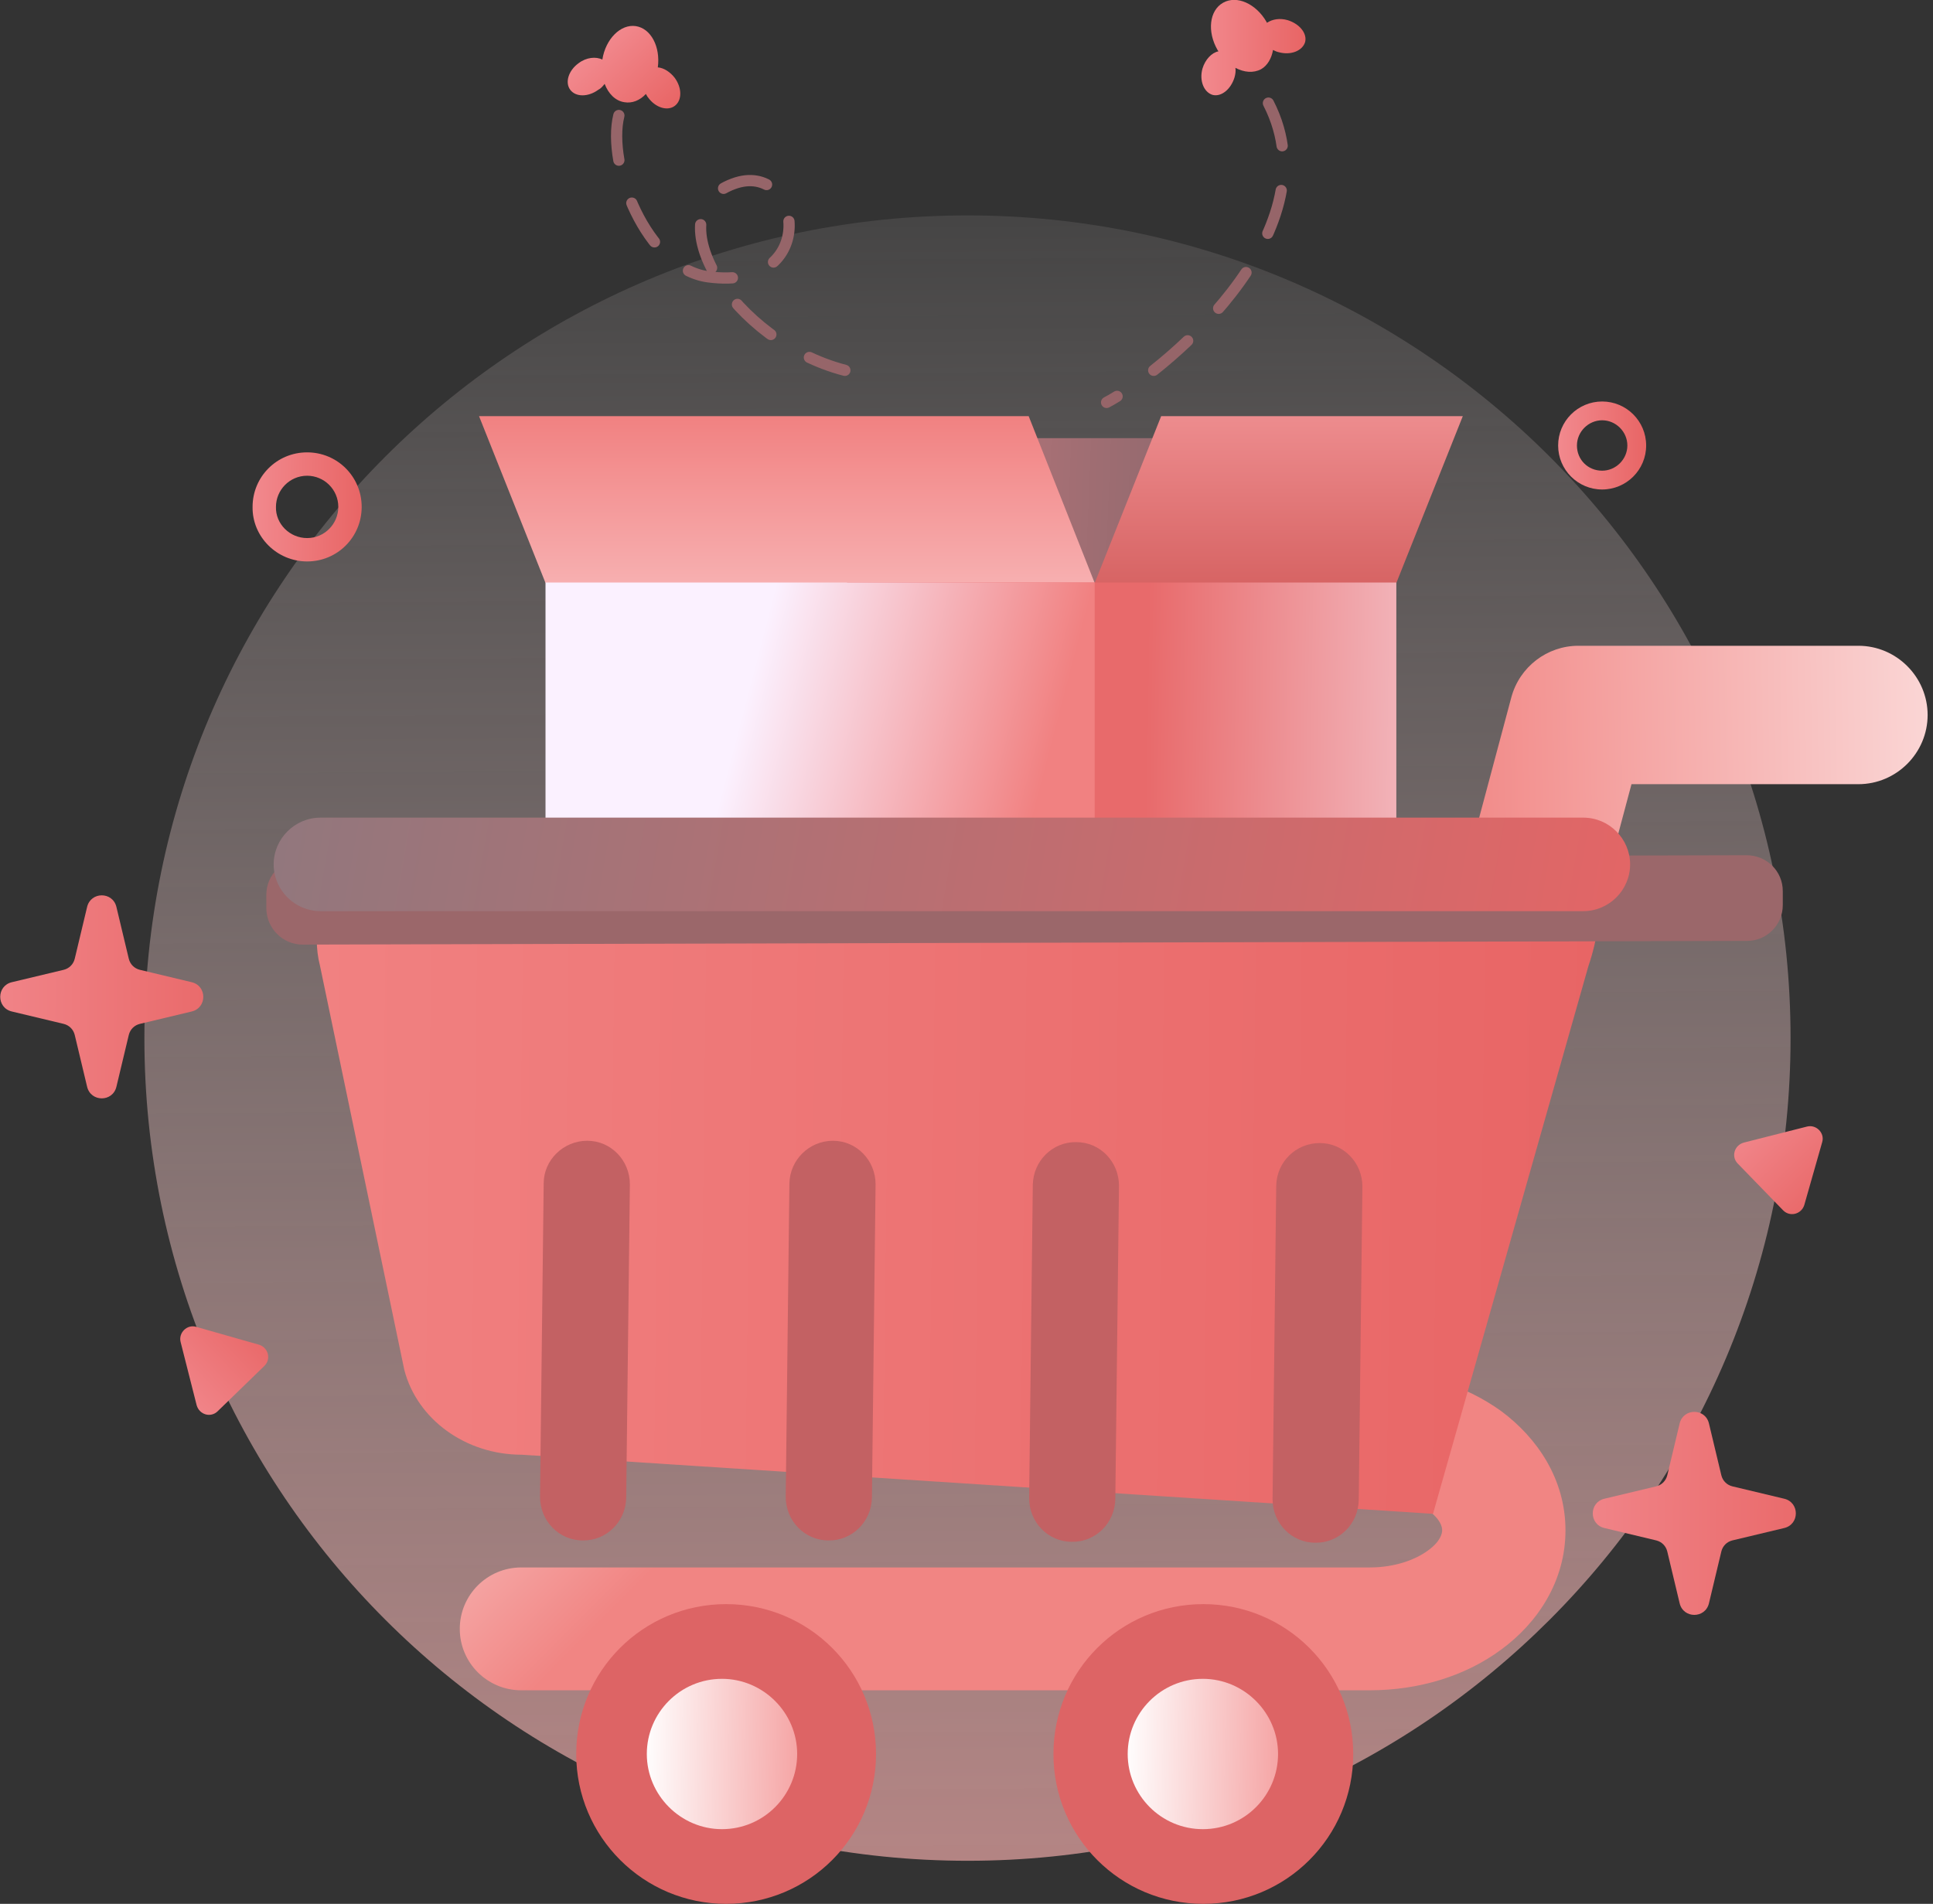 <svg width="269" height="265" viewBox="0 0 269 265" fill="none" xmlns="http://www.w3.org/2000/svg">
<rect x="0" y="0" width="269" height="265" fill="#333333" stroke="none"/>
<g clip-path="url(#clip0_458_159)">
<path d="M134.668 259.003C197.951 259.003 249.178 207.713 249.178 144.493C249.178 81.273 197.887 29.983 134.668 29.983C71.448 29.983 20.094 81.21 20.094 144.493C20.094 207.777 71.384 259.003 134.668 259.003Z" fill="url(#paint0_linear_458_159)"/>
<path fill-rule="evenodd" clip-rule="evenodd" d="M132.371 199.292C132.371 194.571 136.199 190.744 140.92 190.744H190.615C197.377 190.744 203.884 192.785 208.924 196.422C213.9 200.122 217.855 205.863 217.855 213.008C217.855 220.153 213.9 225.958 208.924 229.594C203.948 233.294 197.441 235.272 190.615 235.272H72.533C67.812 235.272 63.984 231.444 63.984 226.724C63.984 222.003 67.812 218.175 72.533 218.175H190.615C194.124 218.175 196.995 217.091 198.717 215.815C200.503 214.539 200.695 213.391 200.695 213.008C200.695 212.561 200.503 211.477 198.717 210.201C196.931 208.925 194.124 207.841 190.615 207.841L140.41 206.182C135.689 206.182 132.371 204.013 132.371 199.292Z" fill="url(#paint1_linear_458_159)"/>
<path fill-rule="evenodd" clip-rule="evenodd" d="M210.328 97.031C211.476 92.82 215.303 89.886 219.641 89.886H258.62C263.914 89.886 268.252 94.224 268.252 99.519C268.252 104.813 263.914 109.151 258.62 109.151H227.042L215.814 151.192C214.41 156.359 209.179 159.357 204.012 158.018C198.845 156.614 195.846 151.383 197.186 146.216L210.328 97.031Z" fill="url(#paint2_linear_458_159)"/>
<path d="M202.035 60.987H85.164L75.914 81.082H192.785L202.035 60.987Z" fill="url(#paint3_linear_458_159)"/>
<path d="M143.153 57.925H66.664L75.914 81.146H152.339L143.153 57.925Z" fill="url(#paint4_linear_458_159)"/>
<path d="M203.566 57.925H161.59L152.34 81.146H194.316L203.566 57.925Z" fill="url(#paint5_linear_458_159)"/>
<path d="M194.38 81.082H117.891V157.571H194.316V81.082H194.38Z" fill="url(#paint6_linear_458_159)"/>
<path d="M152.339 81.082H75.914V157.571H152.339V81.082Z" fill="url(#paint7_linear_458_159)"/>
<path d="M101.048 265C112.595 265 121.909 255.686 121.909 244.139C121.909 232.593 112.595 223.279 101.048 223.279C89.501 223.279 80.188 232.593 80.188 244.139C80.188 255.686 89.565 265 101.048 265Z" fill="#DD6465"/>
<path d="M204.649 115.722H60.858C50.077 115.722 42.102 124.845 44.527 134.414L56.265 190.68C58.051 197.57 64.813 202.482 72.596 202.482L199.418 210.711L221.044 134.478C226.339 118.848 215.431 115.722 204.649 115.722Z" fill="url(#paint8_linear_458_159)"/>
<path d="M100.474 254.602C106.279 254.602 110.936 249.881 110.936 244.139C110.936 238.398 106.215 233.677 100.474 233.677C94.669 233.677 90.012 238.398 90.012 244.139C90.012 249.881 94.733 254.602 100.474 254.602Z" fill="url(#paint9_linear_458_159)"/>
<path d="M149.788 158.974C153.105 158.974 155.72 161.718 155.72 165.035L155.21 208.67C155.146 211.987 152.467 214.667 149.15 214.603C145.832 214.603 143.217 211.86 143.217 208.542L143.727 164.907C143.791 161.59 146.47 158.911 149.788 158.974Z" fill="url(#paint10_linear_458_159)"/>
<path d="M248.095 124.015V125.993C248.095 128.736 245.862 130.969 243.119 130.969L42.104 131.479C39.361 131.479 37.128 129.247 37.065 126.503V124.526C37.065 121.783 39.297 119.55 42.04 119.55L243.055 119.039C245.862 119.039 248.095 121.272 248.095 124.015Z" fill="#9B676A"/>
<path d="M183.663 159.102C186.98 159.102 189.595 161.845 189.595 165.163L189.085 208.798C189.021 212.115 186.342 214.794 183.025 214.73C179.707 214.73 177.092 211.987 177.092 208.67L177.602 165.035C177.666 161.718 180.345 159.102 183.663 159.102Z" fill="url(#paint11_linear_458_159)"/>
<path d="M115.915 158.783C119.232 158.783 121.847 161.526 121.847 164.844L121.337 208.479C121.273 211.796 118.594 214.475 115.277 214.411C111.959 214.411 109.344 211.668 109.344 208.351L109.854 164.716C109.918 161.462 112.597 158.783 115.915 158.783Z" fill="url(#paint12_linear_458_159)"/>
<path d="M81.721 158.783C85.038 158.783 87.654 161.526 87.654 164.844L87.144 208.479C87.08 211.796 84.4 214.475 81.083 214.411C77.766 214.411 75.15 211.668 75.15 208.351L75.661 164.716C75.661 161.462 78.404 158.783 81.721 158.783Z" fill="url(#paint13_linear_458_159)"/>
<path fill-rule="evenodd" clip-rule="evenodd" d="M176.261 3.062C174.794 0.51 172.115 -0.702 170.201 0.383C168.287 1.467 167.968 4.402 169.435 6.954C169.499 7.017 169.499 7.081 169.563 7.145C168.606 7.336 167.713 8.293 167.33 9.569C166.884 11.228 167.522 12.823 168.734 13.205C169.946 13.524 171.285 12.44 171.796 10.781C171.923 10.335 171.987 9.888 171.923 9.442C173.135 10.079 174.411 10.207 175.496 9.633C176.389 9.123 176.963 8.102 177.155 6.954C177.41 7.081 177.665 7.209 177.984 7.273C179.642 7.719 181.237 7.081 181.62 5.869C181.939 4.657 180.855 3.317 179.196 2.807C178.111 2.488 177.091 2.679 176.389 3.126C176.261 3.19 176.261 3.126 176.261 3.062Z" fill="url(#paint14_linear_458_159)"/>
<path fill-rule="evenodd" clip-rule="evenodd" d="M89.885 13.078C89.056 13.971 87.972 14.417 86.887 14.226C85.611 14.035 84.654 13.014 84.144 11.674C83.889 11.993 83.634 12.312 83.251 12.504C81.847 13.524 80.125 13.524 79.359 12.504C78.594 11.483 79.104 9.824 80.508 8.804C81.592 7.974 82.932 7.847 83.825 8.293C84.272 5.422 86.377 3.317 88.482 3.636C90.587 3.955 91.927 6.507 91.544 9.378C92.374 9.442 93.267 10.016 93.904 10.845C94.925 12.248 94.925 13.971 93.904 14.736C92.884 15.502 91.225 14.992 90.204 13.588C90.077 13.46 90.013 13.269 89.885 13.078Z" fill="url(#paint15_linear_458_159)"/>
<path d="M12.12 126.248C12.631 124.079 15.693 124.079 16.203 126.248L17.925 133.457C18.117 134.222 18.691 134.797 19.456 134.988L26.665 136.71C28.834 137.221 28.834 140.283 26.665 140.793L19.456 142.516C18.691 142.707 18.117 143.281 17.925 144.047L16.203 151.255C15.693 153.424 12.631 153.424 12.12 151.255L10.398 144.047C10.206 143.281 9.632 142.707 8.867 142.516L1.658 140.793C-0.511 140.283 -0.511 137.221 1.658 136.71L8.867 134.988C9.632 134.797 10.206 134.222 10.398 133.457L12.12 126.248Z" fill="url(#paint16_linear_458_159)"/>
<path d="M233.741 198.144C234.252 195.975 237.314 195.975 237.824 198.144L239.547 205.353C239.738 206.118 240.312 206.692 241.078 206.884L248.286 208.606C250.455 209.117 250.455 212.179 248.286 212.689L241.078 214.411C240.312 214.603 239.738 215.177 239.547 215.942L237.824 223.151C237.314 225.32 234.252 225.32 233.741 223.151L232.019 215.942C231.827 215.177 231.253 214.603 230.488 214.411L223.279 212.689C221.11 212.179 221.11 209.117 223.279 208.606L230.488 206.884C231.253 206.692 231.827 206.118 232.019 205.353L233.741 198.144Z" fill="url(#paint17_linear_458_159)"/>
<path fill-rule="evenodd" clip-rule="evenodd" d="M42.741 74.894C45.165 74.894 47.079 72.916 47.079 70.556C47.079 68.132 45.101 66.218 42.741 66.218C40.317 66.218 38.403 68.196 38.403 70.556C38.339 72.916 40.317 74.894 42.741 74.894ZM42.741 78.148C46.951 78.148 50.332 74.766 50.332 70.556C50.332 66.346 46.951 62.965 42.741 62.965C38.53 62.965 35.149 66.346 35.149 70.556C35.086 74.703 38.53 78.148 42.741 78.148Z" fill="url(#paint18_linear_458_159)"/>
<path d="M25.134 186.789C24.815 185.513 26.027 184.301 27.303 184.683L36.042 187.171C37.318 187.554 37.765 189.149 36.808 190.106L30.301 196.422C29.344 197.378 27.749 196.932 27.366 195.592L25.134 186.789Z" fill="url(#paint19_linear_458_159)"/>
<path d="M251.475 156.805C252.751 156.487 253.963 157.699 253.58 158.974L251.092 167.714C250.709 168.99 249.114 169.437 248.157 168.48L241.842 161.973C240.885 161.016 241.331 159.421 242.671 159.038L251.475 156.805Z" fill="url(#paint20_linear_458_159)"/>
<path fill-rule="evenodd" clip-rule="evenodd" d="M222.958 65.516C224.872 65.516 226.467 63.922 226.467 62.008C226.467 60.094 224.872 58.499 222.958 58.499C221.044 58.499 219.45 60.094 219.45 62.008C219.45 63.985 220.981 65.516 222.958 65.516ZM222.958 68.132C226.339 68.132 229.082 65.389 229.082 62.008C229.082 58.627 226.339 55.883 222.958 55.883C219.577 55.883 216.834 58.627 216.834 62.008C216.834 65.389 219.577 68.132 222.958 68.132Z" fill="url(#paint21_linear_458_159)"/>
<path d="M44.591 113.808H220.343C223.916 113.808 226.85 116.743 226.85 120.315C226.85 123.888 223.916 126.822 220.343 126.822H44.591C41.019 126.822 38.084 123.888 38.084 120.315C38.084 116.743 41.019 113.808 44.591 113.808Z" fill="url(#paint22_linear_458_159)"/>
<path d="M86.122 16.076C84.4 22.966 89.95 37.383 98.562 38.532C114.446 40.637 111.512 22.073 102.07 25.581C90.779 29.728 102.07 47.526 117.572 51.545" stroke="#966569" stroke-width="1.565" stroke-linecap="round" stroke-linejoin="round" stroke-dasharray="6.26 6.26"/>
<path d="M176.517 14.354C185.959 32.726 160.952 52.375 153.998 56.011" stroke="#966569" stroke-width="1.565" stroke-linecap="round" stroke-linejoin="round" stroke-dasharray="6.26 6.26"/>
<path d="M167.458 265C179.005 265 188.319 255.686 188.319 244.139C188.319 232.593 179.005 223.279 167.458 223.279C155.912 223.279 146.598 232.593 146.598 244.139C146.598 255.686 155.912 265 167.458 265Z" fill="#DD6465"/>
<path d="M167.394 254.602C173.199 254.602 177.856 249.881 177.856 244.139C177.856 238.398 173.135 233.677 167.394 233.677C161.589 233.677 156.932 238.398 156.932 244.139C156.932 249.881 161.589 254.602 167.394 254.602Z" fill="url(#paint23_linear_458_159)"/>
</g>
<defs>
<linearGradient id="paint0_linear_458_159" x1="133.761" y1="-7.339" x2="136.107" y2="394.875" gradientUnits="userSpaceOnUse">
<stop stop-color="white" stop-opacity="0"/>
<stop offset="1" stop-color="#F18583"/>
</linearGradient>
<linearGradient id="paint1_linear_458_159" x1="69.567" y1="146.723" x2="116.143" y2="193.014" gradientUnits="userSpaceOnUse">
<stop stop-color="white"/>
<stop offset="1" stop-color="#F18583"/>
</linearGradient>
<linearGradient id="paint2_linear_458_159" x1="304.277" y1="122.377" x2="199.931" y2="124.322" gradientUnits="userSpaceOnUse">
<stop stop-color="white"/>
<stop offset="1" stop-color="#F18583"/>
</linearGradient>
<linearGradient id="paint3_linear_458_159" x1="75.66" y1="68.464" x2="202.375" y2="73.611" gradientUnits="userSpaceOnUse">
<stop stop-color="#F2898E"/>
<stop offset="1" stop-color="#685B60"/>
</linearGradient>
<linearGradient id="paint4_linear_458_159" x1="109.521" y1="57.914" x2="109.521" y2="81.111" gradientUnits="userSpaceOnUse">
<stop stop-color="#F18181"/>
<stop offset="1" stop-color="#F7AFB0"/>
</linearGradient>
<linearGradient id="paint5_linear_458_159" x1="177.961" y1="57.914" x2="177.961" y2="81.111" gradientUnits="userSpaceOnUse">
<stop stop-color="#ED8C8E"/>
<stop offset="1" stop-color="#D76464"/>
</linearGradient>
<linearGradient id="paint6_linear_458_159" x1="115.927" y1="118.695" x2="226.364" y2="120.442" gradientUnits="userSpaceOnUse">
<stop offset="0.392" stop-color="#E86A6B"/>
<stop offset="1" stop-color="#FBF5FF"/>
</linearGradient>
<linearGradient id="paint7_linear_458_159" x1="99.064" y1="115.403" x2="140.548" y2="126.213" gradientUnits="userSpaceOnUse">
<stop stop-color="#FBF1FF"/>
<stop offset="1" stop-color="#F18181"/>
</linearGradient>
<linearGradient id="paint8_linear_458_159" x1="43.716" y1="161.299" x2="222.203" y2="163.432" gradientUnits="userSpaceOnUse">
<stop stop-color="#F18181"/>
<stop offset="1" stop-color="#E86565"/>
</linearGradient>
<linearGradient id="paint9_linear_458_159" x1="89.467" y1="243.962" x2="119.762" y2="244.441" gradientUnits="userSpaceOnUse">
<stop stop-color="white"/>
<stop offset="1" stop-color="#F18181"/>
</linearGradient>
<linearGradient id="paint10_linear_458_159" x1="143.155" y1="186.704" x2="160.468" y2="186.976" gradientUnits="userSpaceOnUse">
<stop stop-color="#C36163"/>
<stop offset="1" stop-color="#C36163"/>
</linearGradient>
<linearGradient id="paint11_linear_458_159" x1="177.019" y1="186.848" x2="194.333" y2="187.12" gradientUnits="userSpaceOnUse">
<stop stop-color="#C36163"/>
<stop offset="1" stop-color="#C36163"/>
</linearGradient>
<linearGradient id="paint12_linear_458_159" x1="109.292" y1="186.56" x2="126.606" y2="186.832" gradientUnits="userSpaceOnUse">
<stop stop-color="#C36163"/>
<stop offset="1" stop-color="#C36163"/>
</linearGradient>
<linearGradient id="paint13_linear_458_159" x1="75.066" y1="186.56" x2="92.379" y2="186.832" gradientUnits="userSpaceOnUse">
<stop stop-color="#C36163"/>
<stop offset="1" stop-color="#C36163"/>
</linearGradient>
<linearGradient id="paint14_linear_458_159" x1="167.154" y1="6.611" x2="181.642" y2="6.713" gradientUnits="userSpaceOnUse">
<stop stop-color="#F2898E"/>
<stop offset="1" stop-color="#E86565"/>
</linearGradient>
<linearGradient id="paint15_linear_458_159" x1="82.881" y1="6.532" x2="92.167" y2="16.529" gradientUnits="userSpaceOnUse">
<stop stop-color="#F2898E"/>
<stop offset="1" stop-color="#E86565"/>
</linearGradient>
<linearGradient id="paint16_linear_458_159" x1="-6.963" y1="138.667" x2="35.271" y2="138.941" gradientUnits="userSpaceOnUse">
<stop stop-color="#F2898E"/>
<stop offset="1" stop-color="#E86565"/>
</linearGradient>
<linearGradient id="paint17_linear_458_159" x1="214.708" y1="210.56" x2="256.942" y2="210.834" gradientUnits="userSpaceOnUse">
<stop stop-color="#F2898E"/>
<stop offset="1" stop-color="#E86565"/>
</linearGradient>
<linearGradient id="paint18_linear_458_159" x1="35.05" y1="70.473" x2="50.384" y2="70.573" gradientUnits="userSpaceOnUse">
<stop stop-color="#F2898E"/>
<stop offset="1" stop-color="#E86565"/>
</linearGradient>
<linearGradient id="paint19_linear_458_159" x1="23.249" y1="195.263" x2="35.923" y2="183.053" gradientUnits="userSpaceOnUse">
<stop stop-color="#F2898E"/>
<stop offset="1" stop-color="#E86565"/>
</linearGradient>
<linearGradient id="paint20_linear_458_159" x1="243" y1="154.901" x2="255.193" y2="167.59" gradientUnits="userSpaceOnUse">
<stop stop-color="#F2898E"/>
<stop offset="1" stop-color="#E86565"/>
</linearGradient>
<linearGradient id="paint21_linear_458_159" x1="216.788" y1="61.996" x2="229.107" y2="62.076" gradientUnits="userSpaceOnUse">
<stop stop-color="#F2898E"/>
<stop offset="1" stop-color="#E86565"/>
</linearGradient>
<linearGradient id="paint22_linear_458_159" x1="232.286" y1="137.908" x2="32.05" y2="102.635" gradientUnits="userSpaceOnUse">
<stop stop-color="#E66565"/>
<stop offset="1" stop-color="#8E787E"/>
</linearGradient>
<linearGradient id="paint23_linear_458_159" x1="156.368" y1="243.962" x2="186.663" y2="244.441" gradientUnits="userSpaceOnUse">
<stop stop-color="white"/>
<stop offset="1" stop-color="#F18181"/>
</linearGradient>
<clipPath id="clip0_458_159">
<rect width="268.254" height="265" fill="white"/>
</clipPath>
</defs>
</svg>
